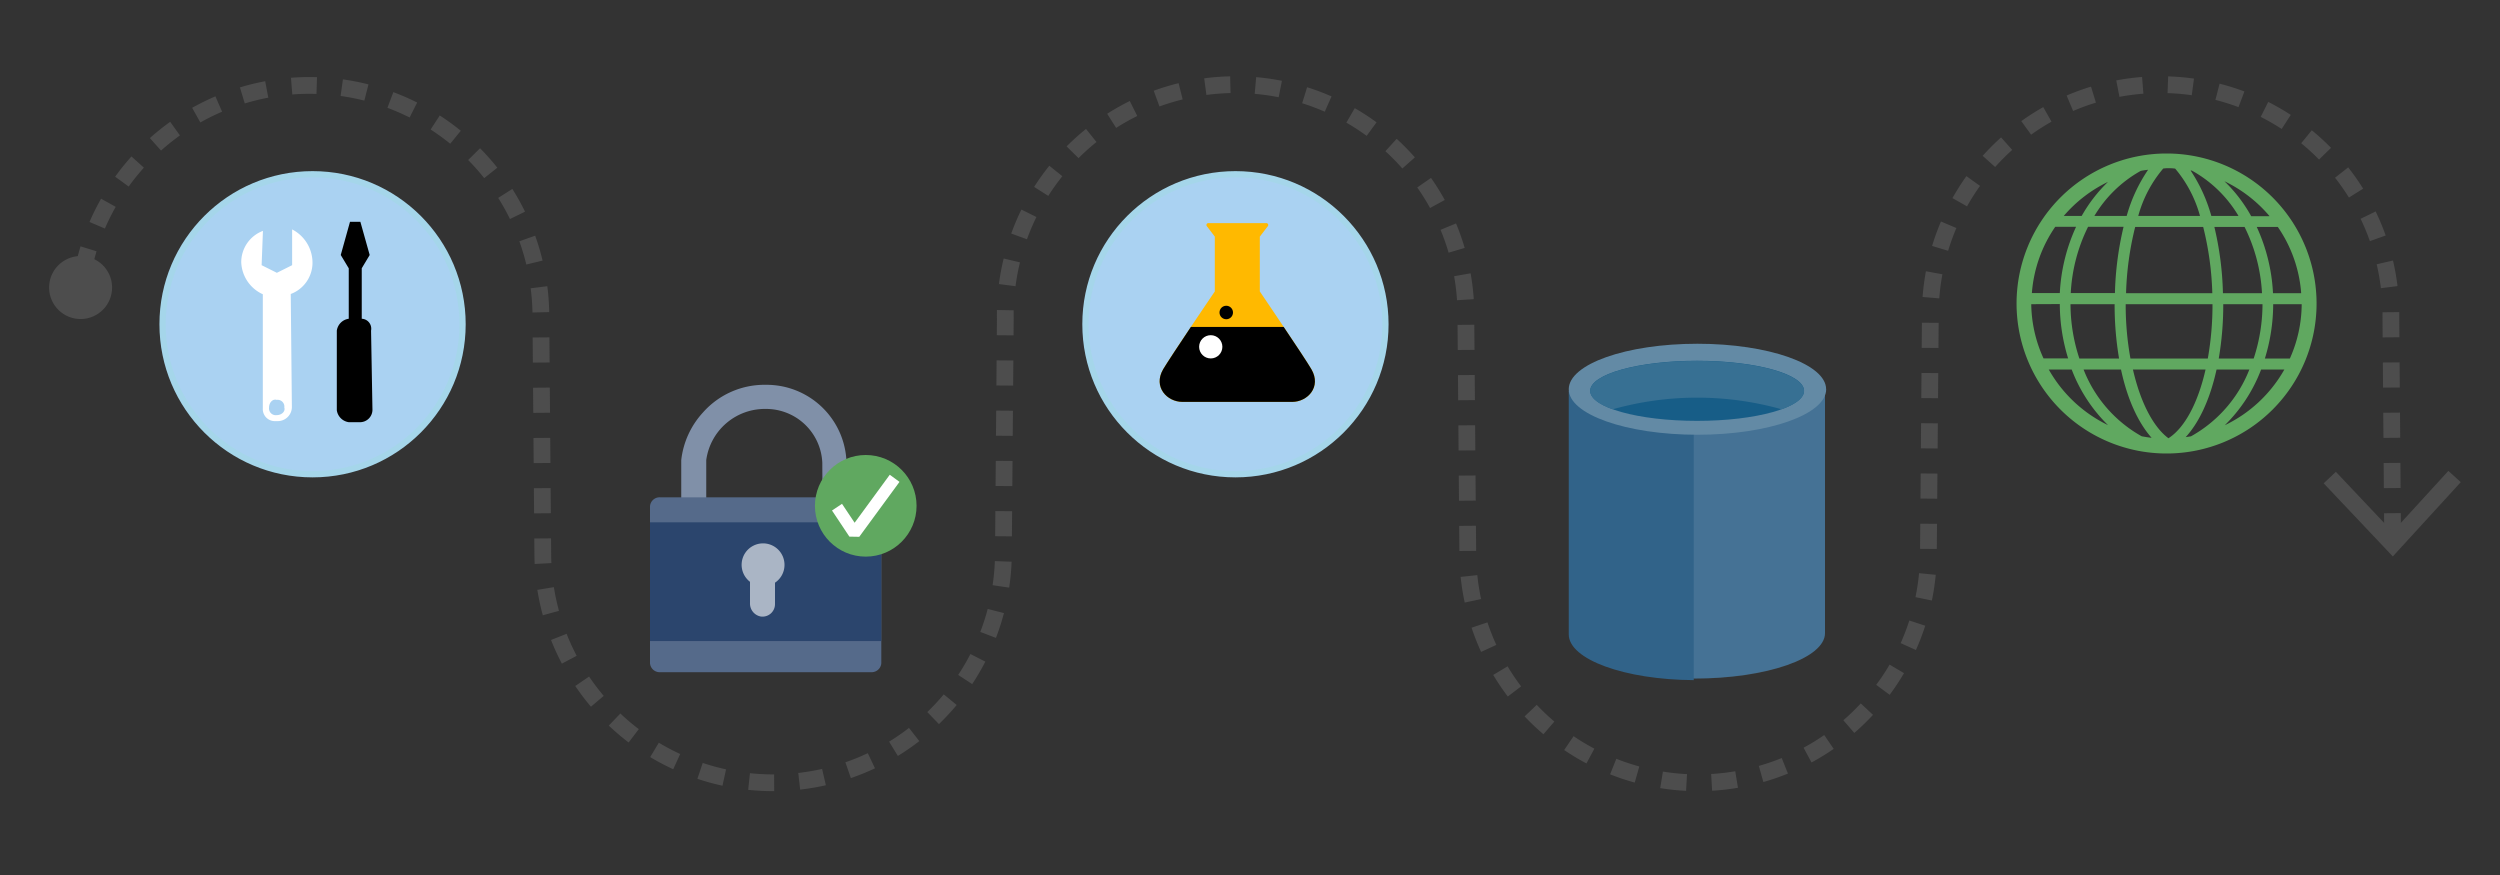 <svg xmlns="http://www.w3.org/2000/svg" id="Layer_1" data-name="Layer 1" viewBox="0 0 400 140"><rect x="0" y="0" width="400" height="140" fill="#333333" stroke="none"/><defs><style>.cls-1{fill:#60a860}.cls-2{fill:#aad2f2;stroke:#a5d6ea}.cls-2,.cls-4{stroke-miterlimit:10}.cls-12,.cls-3{fill:#fff}.cls-4{fill:none;stroke:#4d4d4d;stroke-width:2.68px;stroke-dasharray:4.02 4.02}.cls-5{fill:#4d4d4d}.cls-6{fill:#ffb900}.cls-7{fill:#8090a8}.cls-8{fill:#556a8a}.cls-9{fill:#2b456d}.cls-10{fill:#aab5c5}.cls-11{fill:#316389}.cls-12{opacity:.1;isolation:isolate}.cls-13{fill:#638aa5}.cls-14{fill:#175d87}.cls-15{fill:#377093}</style></defs><title>ems_solutions-4</title><path d="M346.65,72.56a24,24,0,1,0-24-24A24,24,0,0,0,346.65,72.56Zm-4.13-45.22c.39-.08.78-.13,1.18-.18a24.9,24.9,0,0,0-3.43,7.39h-5.17A19.92,19.92,0,0,1,342.52,27.34Zm15.64,7.21h-4.35a25.29,25.29,0,0,0-3.31-7.26l.19,0A19.87,19.87,0,0,1,358.16,34.55Zm5.52,12.36a28.76,28.76,0,0,0-2.6-10.6h3.37a21.48,21.48,0,0,1,3.74,10.6Zm4.59,1.76a21.47,21.47,0,0,1-1.89,8.69h-4a29.54,29.54,0,0,0,1.33-8.69ZM350.56,69.81l-.85.13c2.18-2.37,3.91-6.12,4.94-10.82h5.25A21,21,0,0,1,350.56,69.81Zm-17.2-10.69h6c1,4.71,2.74,8.51,4.9,10.93-.53-.06-1.06-.15-1.58-.24A20.94,20.94,0,0,1,333.37,59.12Zm-.66-1.76a27.79,27.79,0,0,1-1.42-8.69h7.06a51.29,51.29,0,0,0,.71,8.69ZM354,48.67a49.16,49.16,0,0,1-.75,8.69H340.87a48.42,48.42,0,0,1-.76-8.69Zm-13.83-1.76a49,49,0,0,1,1.46-10.6h10.88a49,49,0,0,1,1.46,10.6Zm12.72,12.21c-1.21,5.34-3.34,9.34-5.94,11-2.46-1.83-4.5-5.82-5.68-11ZM355,57.36a50.68,50.68,0,0,0,.72-8.69H362a27.84,27.84,0,0,1-1.41,8.69Zm6.92-10.45h-6.25a50.78,50.78,0,0,0-1.37-10.6h4.83A26.9,26.9,0,0,1,361.92,46.91Zm-15.27-20c.47,0,.92,0,1.38.07A19.82,19.82,0,0,1,352,34.55h-9.88a19.71,19.71,0,0,1,4-7.59Zm-6.88,9.38a50.67,50.67,0,0,0-1.38,10.6h-7.07a26.94,26.94,0,0,1,2.77-10.6Zm-10.2,10.6h-4.47a21.48,21.48,0,0,1,3.74-10.6h3.33A28.76,28.76,0,0,0,329.57,46.91Zm0,1.76a29.58,29.58,0,0,0,1.33,8.69h-3.94A21.47,21.47,0,0,1,325,48.67ZM327.8,59.12h3.67a24.81,24.81,0,0,0,5.81,8.9A21.75,21.75,0,0,1,327.8,59.12Zm28.08,9a24.74,24.74,0,0,0,5.9-9h3.72A21.74,21.74,0,0,1,355.88,68.08Zm7.22-33.53h-2.91A23.66,23.66,0,0,0,355.91,29,21.73,21.73,0,0,1,363.1,34.55ZM337.28,29.1a23.8,23.8,0,0,0-4.21,5.45H330.2A21.73,21.73,0,0,1,337.28,29.1Z" class="cls-1"/><circle cx="197.67" cy="51.88" r="24" class="cls-2"/><circle cx="50.01" cy="51.88" r="24" class="cls-2"/><path d="M46.74,36.73v5.7l-2.44,1.22-2.44-1.22.21-5.49A5.35,5.35,0,0,0,38.6,42a5.87,5.87,0,0,0,3.45,5.08l0,18.3a1.92,1.92,0,0,0,2,2h.41a2.26,2.26,0,0,0,2.24-2.24l-.18-18.1A5.35,5.35,0,0,0,50,42a6,6,0,0,0-3.25-5.29M44.27,66.42a1.08,1.08,0,0,1-1.22-1.22c0-.81.61-1.42,1.22-1.22a1.08,1.08,0,0,1,1.22,1.22c.2.61-.41,1.22-1.22,1.22" class="cls-3"/><path d="M55.77,67.55h1.7a2,2,0,0,0,2.12-2.12L59.37,52.9A1.59,1.59,0,0,0,57.88,51V42.92l1.27-2.12-1.49-5.31H56l-1.48,5.31,1.28,2.13V51a2.23,2.23,0,0,0-1.91,1.91V65.64a2.25,2.25,0,0,0,1.91,1.91"/><path d="M382.82,86.13,382.54,51a36.85,36.85,0,1,0-73.69,0l-.31,38a36.85,36.85,0,0,1-73.69,0l-.31-38a36.85,36.85,0,1,0-73.69,0l-.31,38a36.85,36.85,0,0,1-73.69,0l-.31-38a37,37,0,0,0-73.73-4.78" class="cls-4"/><polygon points="393.72 77.15 391.74 75.34 382.82 85.1 373.74 75.49 371.79 77.33 382.85 89.03 393.72 77.15" class="cls-5"/><circle cx="12.89" cy="46.01" r="5.04" class="cls-5" transform="translate(-33.97 55.32) rotate(-85.59)"/><path d="M209.83,59.09c-1.17-2-8.26-12.46-8.26-12.46V37.86l1.29-1.68a.3.3,0,0,0-.24-.48h-9.29a.3.3,0,0,0-.24.48l1.28,1.68v8.77s-7.09,10.44-8.26,12.46c-1.65,2.84.65,5.21,3.07,5.21h17.59C209.18,64.3,211.48,61.94,209.83,59.09Z" class="cls-6"/><path d="M205.39,52.31H190.54c-1.88,2.81-3.86,5.8-4.44,6.78-1.65,2.84.65,5.21,3.07,5.21h17.59c2.42,0,4.72-2.37,3.07-5.21C209.26,58.1,207.27,55.11,205.39,52.31Z"/><circle cx="193.72" cy="55.49" r="1.86" class="cls-3"/><circle cx="196.2" cy="50" r="1.08"/><path d="M113,73.61a9.46,9.46,0,0,1,9.5-8.18,9,9,0,0,1,9.07,8.62c0,1.84.05,5.56,0,8.51h3.87c0-3,0-6.71,0-8.61A12.8,12.8,0,0,0,122.5,61.57a13.12,13.12,0,0,0-10,4.4A13.47,13.47,0,0,0,109,73.61v9h4Z" class="cls-7"/><path d="M139.36,79.57H105.64A1.55,1.55,0,0,0,104,81v25.11a1.55,1.55,0,0,0,1.64,1.44h33.73a1.55,1.55,0,0,0,1.64-1.44V81A1.55,1.55,0,0,0,139.36,79.57Z" class="cls-8"/><rect width="37" height="19" x="104" y="83.57" class="cls-9"/><path d="M125.52,90.38A3.43,3.43,0,1,0,120,93.09v3.42a2.11,2.11,0,0,0,1.71,2.13,2,2,0,0,0,2.29-2V93.23A3.42,3.42,0,0,0,125.52,90.38Z" class="cls-10"/><circle cx="138.52" cy="80.93" r="8.13" class="cls-1"/><polygon points="137.48 85.89 135.9 85.86 133.12 81.68 134.72 80.61 136.74 83.64 142.36 75.96 143.92 77.1 137.48 85.89" class="cls-3"/><path d="M271,62.57H251V101.5c0,4,8.93,7.26,20,7.32v-.25h0c11.6,0,21-3.26,21-7.28V62.57Z" class="cls-11"/><path d="M271,108.57h.28c11.44,0,20.72-3.26,20.72-7.28V62.57H271Z" class="cls-12"/><path d="M292.19,62.28c0,4-9.22,7.28-20.59,7.28S251,66.31,251,62.28,260.22,55,271.59,55s20.59,3.26,20.59,7.28" class="cls-13"/><path d="M288.65,62.53c0,2.66-7.66,4.81-17.11,4.81s-17.11-2.15-17.11-4.81,7.66-4.81,17.11-4.81,17.11,2.15,17.11,4.81" class="cls-14"/><path d="M285.06,65.49c2.24-.81,3.59-1.83,3.59-2.93,0-2.66-7.66-4.81-17.11-4.81s-17.11,2.15-17.11,4.81c0,1.11,1.35,2.12,3.59,2.93a49.91,49.91,0,0,1,27.05,0" class="cls-15"/></svg>